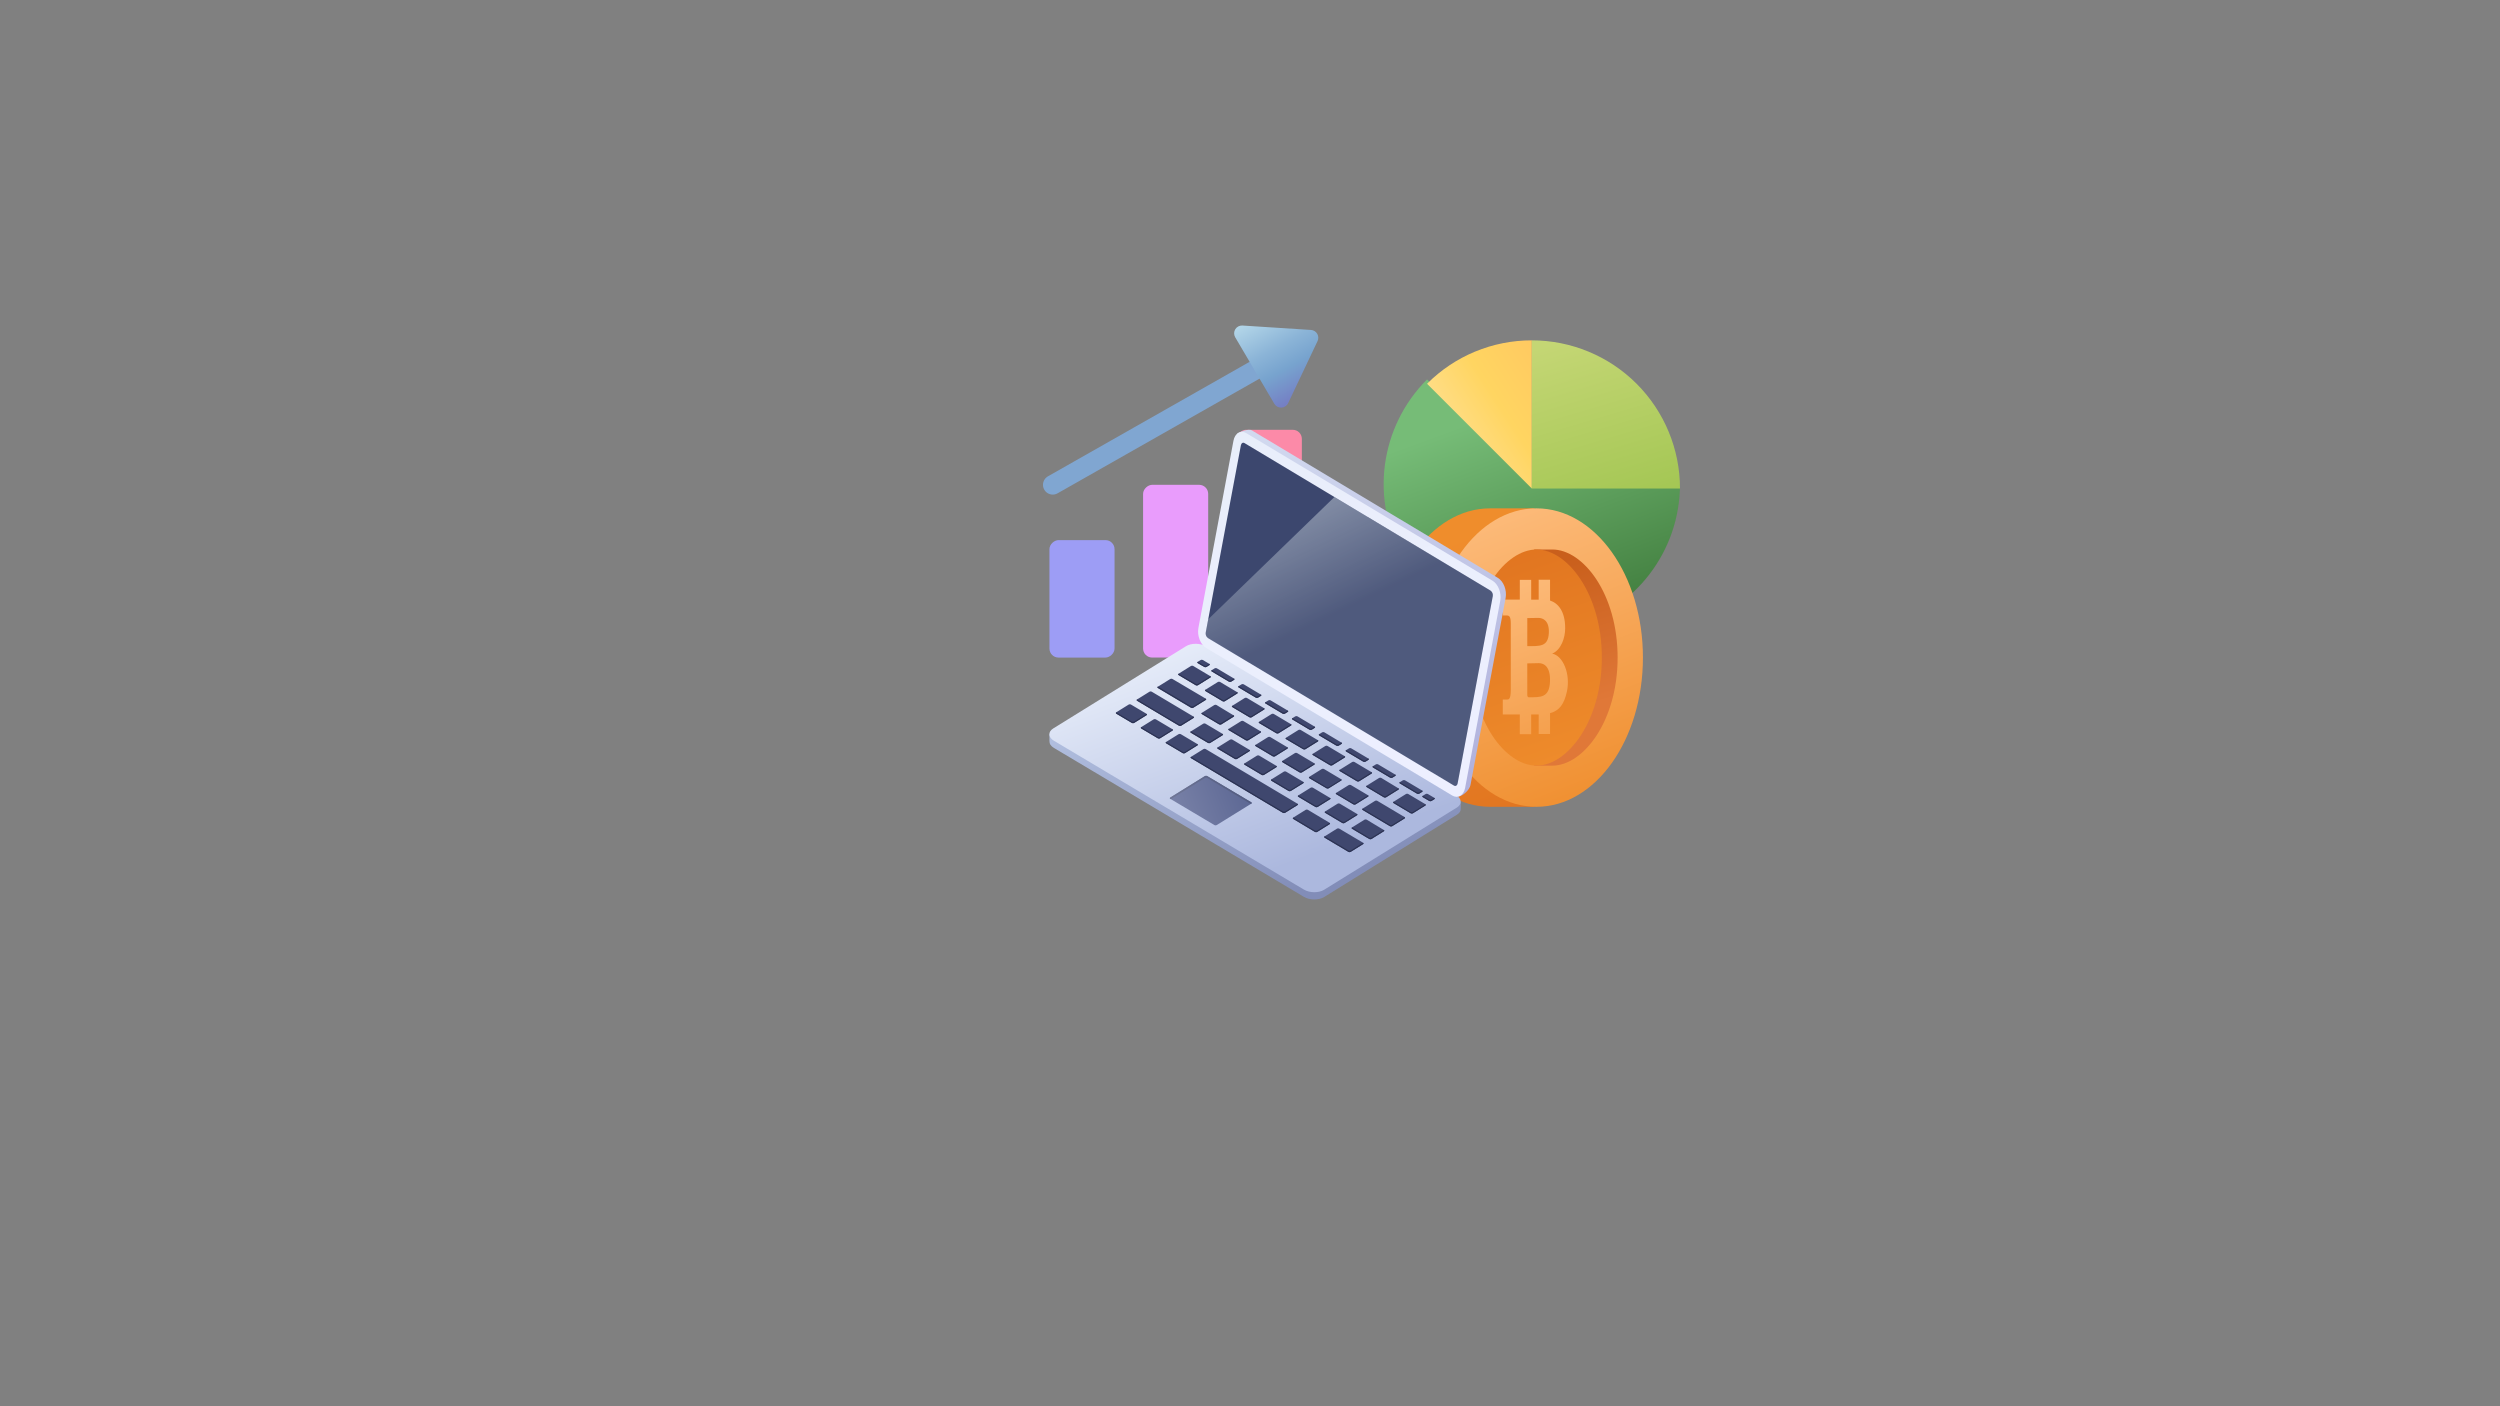 <svg id="elgxVBvAr6t1" xmlns="http://www.w3.org/2000/svg" xmlns:xlink="http://www.w3.org/1999/xlink" viewBox="0 0 1920 1080" shape-rendering="geometricPrecision" text-rendering="geometricPrecision" project-id="7bb9385f956448c6821c671c16898fb9" export-id="38808b55eff649638afa011d3a06d14d" cached="false"><rect x="0" y="0" width="1920" height="1080" fill="#808080" stroke="none"/><defs><linearGradient id="elgxVBvAr6t3-fill" x1="240.99" y1="321.57" x2="148.99" y2="71.57" spreadMethod="pad" gradientUnits="userSpaceOnUse" gradientTransform="translate(0 0)"><stop id="elgxVBvAr6t3-fill-0" offset="0%" stop-color="#3e7a3b"/><stop id="elgxVBvAr6t3-fill-1" offset="71%" stop-color="#76bc77"/></linearGradient><linearGradient id="elgxVBvAr6t4-fill" x1="139.42" y1="171.34" x2="265.38" y2="90.18" spreadMethod="pad" gradientUnits="userSpaceOnUse" gradientTransform="translate(0 0)"><stop id="elgxVBvAr6t4-fill-0" offset="7%" stop-color="#ffdd85"/><stop id="elgxVBvAr6t4-fill-1" offset="33%" stop-color="#ffd561"/><stop id="elgxVBvAr6t4-fill-2" offset="82%" stop-color="#ffc361"/></linearGradient><linearGradient id="elgxVBvAr6t5-fill" x1="223.75" y1="79.93" x2="266.08" y2="222.66" spreadMethod="pad" gradientUnits="userSpaceOnUse" gradientTransform="translate(0 0)"><stop id="elgxVBvAr6t5-fill-0" offset="4%" stop-color="#c4d674"/><stop id="elgxVBvAr6t5-fill-1" offset="97%" stop-color="#a3c653"/></linearGradient><linearGradient id="elgxVBvAr6t7-fill" x1="-189.29" y1="390.97" x2="-51.31" y2="347.89" spreadMethod="pad" gradientUnits="userSpaceOnUse" gradientTransform="translate(0 0)"><stop id="elgxVBvAr6t7-fill-0" offset="4%" stop-color="#7c77fc"/><stop id="elgxVBvAr6t7-fill-1" offset="100%" stop-color="#9d9df5"/></linearGradient><linearGradient id="elgxVBvAr6t8-fill" x1="-111.2" y1="419.69" x2="55.87" y2="379.66" spreadMethod="pad" gradientUnits="userSpaceOnUse" gradientTransform="translate(0 0)"><stop id="elgxVBvAr6t8-fill-0" offset="12%" stop-color="#d186fc"/><stop id="elgxVBvAr6t8-fill-1" offset="82%" stop-color="#e99cfc"/></linearGradient><linearGradient id="elgxVBvAr6t9-fill" x1="0.07" y1="450.07" x2="121.26" y2="410.2" spreadMethod="pad" gradientUnits="userSpaceOnUse" gradientTransform="translate(0 0)"><stop id="elgxVBvAr6t9-fill-0" offset="13%" stop-color="#fc81a1"/><stop id="elgxVBvAr6t9-fill-1" offset="86%" stop-color="#fc8aa8"/></linearGradient><linearGradient id="elgxVBvAr6t12-fill" x1="267.25" y1="59.66" x2="308.61" y2="133.81" spreadMethod="pad" gradientUnits="userSpaceOnUse" gradientTransform="translate(0 0)"><stop id="elgxVBvAr6t12-fill-0" offset="0%" stop-color="#bedfed"/><stop id="elgxVBvAr6t12-fill-1" offset="42%" stop-color="#8bb4d7"/><stop id="elgxVBvAr6t12-fill-2" offset="63%" stop-color="#77a3ce"/><stop id="elgxVBvAr6t12-fill-3" offset="100%" stop-color="#7474c1"/></linearGradient><linearGradient id="elgxVBvAr6t14-fill" x1="135.08" y1="97.81" x2="226.34" y2="332.12" spreadMethod="pad" gradientUnits="userSpaceOnUse" gradientTransform="translate(0 0)"><stop id="elgxVBvAr6t14-fill-0" offset="7%" stop-color="#ef8d2c"/><stop id="elgxVBvAr6t14-fill-1" offset="100%" stop-color="#e0731f"/></linearGradient><linearGradient id="elgxVBvAr6t16-fill" x1="-40.75" y1="-104.61" x2="47.25" y2="121.31" spreadMethod="pad" gradientUnits="userSpaceOnUse" gradientTransform="translate(0 0)"><stop id="elgxVBvAr6t16-fill-0" offset="0%" stop-color="#fcba79"/><stop id="elgxVBvAr6t16-fill-1" offset="100%" stop-color="#ef8d2c"/></linearGradient><linearGradient id="elgxVBvAr6t17-fill" x1="259.3" y1="266.94" x2="216.3" y2="131.94" spreadMethod="pad" gradientUnits="userSpaceOnUse" gradientTransform="translate(0 0)"><stop id="elgxVBvAr6t17-fill-0" offset="20%" stop-color="#e07838"/><stop id="elgxVBvAr6t17-fill-1" offset="100%" stop-color="#c95f1c"/></linearGradient><linearGradient id="elgxVBvAr6t18-fill" x1="253.96" y1="302.6" x2="185.46" y2="108.1" spreadMethod="pad" gradientUnits="userSpaceOnUse" gradientTransform="translate(0 0)"><stop id="elgxVBvAr6t18-fill-0" offset="7%" stop-color="#ef8d2c"/><stop id="elgxVBvAr6t18-fill-1" offset="100%" stop-color="#e0731f"/></linearGradient><linearGradient id="elgxVBvAr6t19-fill" x1="191.69" y1="144.68" x2="238.81" y2="265.67" spreadMethod="pad" gradientUnits="userSpaceOnUse" gradientTransform="translate(0 0)"><stop id="elgxVBvAr6t19-fill-0" offset="0%" stop-color="#fcba79"/><stop id="elgxVBvAr6t19-fill-1" offset="100%" stop-color="#f49e4a"/></linearGradient><linearGradient id="elgxVBvAr6t23-fill" x1="147.94" y1="177.86" x2="213.4" y2="376.08" spreadMethod="pad" gradientUnits="userSpaceOnUse" gradientTransform="translate(0 0)"><stop id="elgxVBvAr6t23-fill-0" offset="0%" stop-color="#bbc9e7"/><stop id="elgxVBvAr6t23-fill-1" offset="100%" stop-color="#828db8"/></linearGradient><linearGradient id="elgxVBvAr6t24-fill" x1="142.01" y1="169.2" x2="209.68" y2="352.87" spreadMethod="pad" gradientUnits="userSpaceOnUse" gradientTransform="translate(0 0)"><stop id="elgxVBvAr6t24-fill-0" offset="1%" stop-color="#e8eefa"/><stop id="elgxVBvAr6t24-fill-1" offset="100%" stop-color="#acb8de"/></linearGradient><linearGradient id="elgxVBvAr6t27-fill" x1="107.49" y1="320.68" x2="202.79" y2="283" spreadMethod="pad" gradientUnits="userSpaceOnUse" gradientTransform="translate(0 0)"><stop id="elgxVBvAr6t27-fill-0" offset="0%" stop-color="#8088ac"/><stop id="elgxVBvAr6t27-fill-1" offset="100%" stop-color="#4e5a8a"/></linearGradient><linearGradient id="elgxVBvAr6t28-fill" x1="106.48" y1="318.13" x2="201.78" y2="280.45" spreadMethod="pad" gradientUnits="userSpaceOnUse" gradientTransform="translate(0 0)"><stop id="elgxVBvAr6t28-fill-0" offset="18%" stop-color="#6f7695"/><stop id="elgxVBvAr6t28-fill-1" offset="100%" stop-color="#414b73"/></linearGradient><linearGradient id="elgxVBvAr6t29-fill" x1="206.19" y1="-1.2" x2="304.83" y2="297.5" spreadMethod="pad" gradientUnits="userSpaceOnUse" gradientTransform="translate(0 0)"><stop id="elgxVBvAr6t29-fill-0" offset="0%" stop-color="#d3dbf0"/><stop id="elgxVBvAr6t29-fill-1" offset="100%" stop-color="#b1b2dd"/></linearGradient><linearGradient id="elgxVBvAr6t30-fill" x1="193.73" y1="-4.82" x2="295.8" y2="272.22" spreadMethod="pad" gradientUnits="userSpaceOnUse" gradientTransform="translate(0 0)"><stop id="elgxVBvAr6t30-fill-0" offset="1%" stop-color="#e8eefa"/><stop id="elgxVBvAr6t30-fill-1" offset="100%" stop-color="#edefff"/></linearGradient><linearGradient id="elgxVBvAr6t32-fill" x1="282.05" y1="217.66" x2="182.68" y2="11.17" spreadMethod="pad" gradientUnits="userSpaceOnUse" gradientTransform="translate(0 0)"><stop id="elgxVBvAr6t32-fill-0" offset="29%" stop-color="rgba(245,255,255,0.1)"/><stop id="elgxVBvAr6t32-fill-1" offset="81%" stop-color="rgba(245,255,255,0.5)"/></linearGradient></defs><g transform="translate(1286.28 412.502)"><path d="M119.54,119.54c-36.419,36.417-43.836,92.755-18.085,137.358s78.25,66.348,127.998,53.018s84.339-58.413,84.338-109.916L200,200Z" transform="translate(-309.837-240.655)" fill="url(#elgxVBvAr6t3-fill)"/><path d="M200,86.21c-30.187-.039-59.143,11.956-80.46,33.33L200,200Z" transform="translate(-309.838-237.322)" fill="url(#elgxVBvAr6t4-fill)"/><path d="M200,86.21v113.79h113.79c0-30.179-11.989-59.122-33.328-80.462s-50.283-33.328-80.462-33.328Z" transform="translate(-309.838-237.322)" fill="url(#elgxVBvAr6t5-fill)"/></g><g transform="translate(699.49 174.007)"><rect width="90.21" height="50" rx="6.96" ry="6.96" transform="matrix(0 1-1 0 156.48 240.8)" fill="url(#elgxVBvAr6t7-fill)"/><rect width="132.66" height="50" rx="6.96" ry="6.96" transform="matrix(0 1-1 0 228.4 198.33)" fill="url(#elgxVBvAr6t8-fill)"/><rect width="174.92" height="50" rx="6.96" ry="6.96" transform="matrix(0 1-1 0 300.33 156.08)" fill="url(#elgxVBvAr6t9-fill)"/><g><line x1="109.02" y1="198.34" x2="278.76" y2="101.97" fill="none" stroke="#80a6d1" stroke-width="15" stroke-linecap="round" stroke-miterlimit="10"/><path d="M307.39,79.4L254.67,76c-2.205-.129-4.302.964-5.459,2.845s-1.189,4.245-.081,6.155l30.09,51.13c1.131,1.898,3.214,3.02,5.42,2.922s4.181-1.401,5.14-3.392l22.63-47.74c.835-1.791.734-3.878-.269-5.58s-2.78-2.802-4.751-2.94Z" fill="url(#elgxVBvAr6t12-fill)"/></g></g><g transform="translate(962.21 305.017)"><path d="M216.08,85.39h-33.91c-45.14,0-81.73,51.31-81.73,114.61s36.56,114.61,81.73,114.61h33.91Z" fill="url(#elgxVBvAr6t14-fill)"/><g><ellipse rx="81.73" ry="114.61" transform="translate(217.83 200)" fill="url(#elgxVBvAr6t16-fill)"/></g><path d="M280.12,200c0-48.93-26.43-83-50.16-83h-13.96v166h14c23.68,0,50.12-34.07,50.12-83Z" fill="url(#elgxVBvAr6t17-fill)"/><path d="M217.83,283c-23.72,0-50.15-34.1-50.15-83s26.43-83,50.15-83s50.17,34.07,50.17,83-26.45,83-50.17,83Z" fill="url(#elgxVBvAr6t18-fill)"/><path d="M229.84,197c7.07-3,10-12.45,10-19.36.11-13.21-5.52-19.5-11.61-21.44v-16h-8.73v15.33h-5.76v-15.23h-8.74v15.16h-13.07v12.22h3.07c1.87,0,3.07.69,3.07,6.22v50.94c0,7.84-1.87,7.38-3.07,7.38h-3.07v11.46h13.07v15.16h8.74v-15.16h5.76v15h8.74v-16c7.07-1.89,10.8-6.73,12.95-16.68c2.93-13.6-3.19-27.66-11.35-29Zm-2.54-15.8c-.53,10.68-7.12,10-16.55,10v-21.52c8.45-.15,5.43-.15,8.45-.15c3.7,0,8.57,2.19,8.1,11.67Zm-15.56,49.28c-.54,0-1-.76-1-1.71v-24.3c8.91-.19,5.72-.19,8.91-.19c3.89,0,9,2.65,8.54,14.12-.52,12.48-7.03,12.12-16.45,12.08Z" fill="url(#elgxVBvAr6t19-fill)"/></g><g style="isolation:isolate" transform="translate(781.29 310.433)"><g><g><path d="M220.11,378.34L28.16,264c-2.47-1.47-3.49-3.13-3.48-5.31c0-.72,0-2.83,0-4.35.217-1.406.925-2.688,2-3.62l102.9-59.29c4.14-2.57,11.1-2.5,15.53.14l191,111.34c1.37.82,3.77,1.7,4.33,2.72.41.74.13,4.56.11,5.32c0,1.59-1,3.15-3,4.35L235.64,378.48c-4.14,2.52-11.1,2.52-15.53-.14Z" fill="url(#elgxVBvAr6t23-fill)"/><path d="M220.11,372.76l-192-114.3c-4.44-2.64-4.68-6.86-.53-9.43l101.94-63.15c4.14-2.57,11.1-2.5,15.53.14l192,114.3c4.44,2.64,4.68,6.86.53,9.43L235.64,372.9c-4.14,2.56-11.1,2.5-15.53-.14Z" fill="url(#elgxVBvAr6t24-fill)"/><path d="M302.17,314.18L289,306.32c-.46-.27-.48-.71-.05-1l9.63-6c.5-.268,1.1-.268,1.6,0l13.21,7.86c.46.27.48.71.05,1l-9.63,6c-.51.283-1.13.283-1.64,0Zm-20.64-12.29L268.33,294c-.46-.27-.48-.71-.05-1l9.63-6c.5-.268,1.1-.268,1.6,0l13.2,8c.46.27.48.71.05,1l-9.63,6c-.515.231-1.112.19-1.59-.11ZM260.9,289.6l-13.21-7.86c-.46-.27-.48-.71-.05-1l9.63-6c.5-.268,1.1-.268,1.6,0l13.21,7.86c.46.27.48.71.05,1l-9.63,6c-.5.268-1.1.268-1.6,0Zm-20.64-12.29l-13.21-7.86c-.46-.27-.48-.71-.05-1l9.63-6c.5-.268,1.1-.268,1.6,0l13.21,7.86c.46.27.48.71.05,1l-9.63,6c-.5.268-1.1.268-1.6,0ZM219.62,265l-13.21-7.86c-.46-.27-.48-.71-.05-1l9.63-6c.5-.268,1.1-.268,1.6,0L230.8,258c.46.27.48.71.05,1l-9.63,6c-.5.268-1.1.268-1.6,0ZM199,252.74l-13.21-7.86c-.46-.27-.48-.71-.05-1l9.63-6c.5-.268,1.1-.268,1.6,0l13.21,7.86c.46.27.48.71.05,1l-9.63,6c-.5.268-1.1.268-1.6,0Zm-20.64-12.29l-13.21-7.86c-.46-.27-.48-.71-.05-1l9.63-6c.5-.268,1.1-.268,1.6,0l13.21,7.86c.46.27.48.71.05,1l-9.63,6c-.502.272-1.108.272-1.61,0Zm-20.64-12.29l-13.21-7.86c-.46-.27-.48-.71-.05-1l9.63-6c.5-.268,1.1-.268,1.6,0l13.21,7.86c.46.27.48.71.05,1l-9.63,6c-.502.272-1.108.272-1.61,0Zm-20.64-12.29L123.87,208c-.46-.27-.48-.71-.05-1l9.63-6c.5-.268,1.1-.268,1.6,0l13.21,7.86c.46.27.48.71.05,1l-9.63,6c-.498.272-1.099.275-1.6.01Zm170,83.26l-13.21-7.86c-.46-.27-.48-.71-.05-1l2.31-1.43c.5-.268,1.1-.268,1.6,0l13.21,7.86c.46.27.48.71.05,1l-2.31,1.43c-.52.298-1.16.298-1.68,0ZM286.4,286.84L273.19,279c-.46-.27-.48-.71-.05-1l2.31-1.43c.5-.268,1.1-.268,1.6,0l13.21,7.86c.46.27.48.71.05,1L288,286.86c-.503.262-1.104.255-1.6-.02Zm-20.64-12.29l-13.21-7.86c-.46-.27-.48-.71-.05-1l2.31-1.43c.5-.268,1.1-.268,1.6,0l13.21,7.86c.46.27.48.71.05,1l-2.31,1.43c-.5.268-1.1.268-1.6,0Zm-20.64-12.29l-13.21-7.86c-.46-.27-.48-.71-.05-1l2.31-1.43c.5-.268,1.1-.268,1.6,0L249,259.88c.46.27.48.71.05,1l-2.31,1.43c-.511.257-1.116.238-1.61-.05ZM224.49,250l-13.21-7.86c-.46-.27-.48-.71-.05-1l2.31-1.43c.5-.268,1.1-.268,1.6,0l13.21,7.86c.46.27.48.71.05,1L226.09,250c-.5.268-1.1.268-1.6,0Zm-20.64-12.29l-13.21-7.86c-.46-.27-.48-.71-.05-1l2.31-1.43c.5-.268,1.1-.268,1.6,0l13.21,7.86c.46.27.48.71.05,1l-2.31,1.43c-.503.262-1.104.255-1.6-.02ZM183.22,225.4L170,217.53c-.46-.27-.48-.71-.05-1l2.31-1.43c.5-.268,1.1-.268,1.6,0l13.21,7.9c.46.27.48.71.05,1l-2.31,1.43c-.502.256-1.098.244-1.59-.03Zm-20.64-12.29l-13.21-7.86c-.46-.27-.48-.71-.05-1l2.31-1.43c.5-.268,1.1-.268,1.6,0l13.21,7.86c.46.27.48.71.05,1l-2.31,1.43c-.5.268-1.1.268-1.6,0Zm-17.39-11.29l2.31-1.43c.43-.26.4-.7-.05-1l-5-2.95c-.5-.268-1.1-.268-1.6,0l-2.31,1.43c-.43.26-.4.7.05,1l5,2.95c.5.268,1.1.268,1.6,0ZM318,304.72l2.31-1.43c.43-.26.4-.7-.05-1l-5-2.95c-.5-.268-1.1-.268-1.6,0l-2.31,1.43c-.43.26-.4.7.05,1l5,2.95c.5.268,1.1.268,1.6,0Zm-59.81,2.62L245,299.47c-.46-.27-.48-.71-.05-1l9.63-6c.5-.268,1.1-.268,1.6,0l13.21,7.86c.46.27.48.71.05,1l-9.63,6c-.507.279-1.123.279-1.63,0ZM237.54,295l-13.21-7.86c-.46-.27-.48-.71-.05-1l9.63-6c.5-.268,1.1-.268,1.6,0L248.72,288c.46.27.48.71.05,1l-9.63,6c-.5.268-1.1.268-1.6,0ZM216.9,282.76l-13.21-7.86c-.46-.27-.48-.71-.05-1l9.63-6c.5-.268,1.1-.268,1.6,0l13.21,7.86c.46.27.48.71.05,1l-9.63,6c-.5.268-1.1.268-1.6,0Zm-20.64-12.29l-13.21-7.86c-.46-.27-.48-.71-.05-1l9.63-6c.5-.268,1.1-.268,1.6,0l13.21,7.86c.46.27.48.71.05,1l-9.63,6c-.497.265-1.093.265-1.59,0Zm-20.64-12.29l-13.21-7.86c-.46-.27-.48-.71-.05-1l9.63-6c.5-.268,1.1-.268,1.6,0l13.21,7.86c.46.27.48.71.05,1l-9.63,6c-.497.265-1.093.265-1.59,0ZM155,245.89L141.79,238c-.46-.27-.48-.71-.05-1l9.63-6c.5-.268,1.1-.268,1.6,0l13.2,8c.46.27.48.71.05,1l-9.63,6c-.515.231-1.112.19-1.59-.11Zm-19.87-12.77l9.63-6c.43-.26.4-.7-.05-1L119.12,211c-.5-.268-1.1-.268-1.6,0l-9.63,6c-.43.26-.4.7.05,1l25.59,15.24c.518.235,1.119.194,1.6-.11Zm-25.53,23.5l9.63-6c.43-.26.4-.7-.05-1L106.39,242c-.5-.268-1.1-.268-1.6,0l-9.63,6c-.43.26-.4.7.05,1L108,256.62c.498.272,1.099.275,1.6.01ZM127.13,268l-12.79-7.62c-.46-.27-.48-.71-.05-1l9.63-6c.5-.268,1.1-.268,1.6,0L138.31,261c.46.27.48.71.05,1l-9.63,6c-.5.268-1.1.268-1.6,0ZM256,343.8l9.63-6c.43-.26.4-.7-.05-1L247.2,325.92c-.5-.268-1.1-.268-1.6,0l-9.63,6c-.43.26-.4.7.05,1l18.37,10.94c.512.254,1.118.231,1.61-.06Zm-25.73-15.32l9.63-6c.43-.26.4-.7-.05-1l-16.72-10c-.5-.268-1.1-.268-1.6,0l-9.63,6c-.43.26-.4.7.05,1l16.72,10c.497.265,1.093.265,1.59,0ZM89.65,244.75l9.63-6c.43-.26.4-.7-.05-1l-12-7.13c-.5-.268-1.1-.268-1.6,0l-9.63,6c-.43.26-.4.7.05,1l12,7.13c.5.268,1.1.268,1.6,0Zm198.19,79.31l9.63-6c.43-.26.4-.7-.05-1l-21-12.49c-.5-.268-1.1-.268-1.6,0l-9.63,6c-.43.26-.4.7.05,1l21,12.49c.5.268,1.1.268,1.6,0Zm-17.52,9.85l-13.21-7.86c-.46-.27-.48-.71-.05-1l9.63-6c.5-.268,1.1-.268,1.6,0l13.2,7.95c.46.27.48.71.05,1l-9.63,6c-.512.237-1.108.203-1.59-.09Zm-20.64-12.29l-13.21-7.86c-.46-.27-.48-.71-.05-1l9.63-6c.5-.268,1.1-.268,1.6,0l13.21,7.86c.46.27.48.71.05,1l-9.63,6c-.498.272-1.099.275-1.6.01ZM229,309.34l-13.21-7.86c-.46-.27-.48-.71-.05-1l9.63-6c.5-.268,1.1-.268,1.6,0l13.21,7.86c.46.27.48.71.05,1l-9.63,6c-.5.268-1.1.268-1.6,0ZM208.41,297l-13.21-7.86c-.46-.27-.48-.71-.05-1l9.63-6c.5-.268,1.1-.268,1.6,0L219.59,290c.46.27.48.71.05,1l-9.63,6c-.5.268-1.1.268-1.6,0Zm-20.64-12.29l-13.21-7.86c-.46-.27-.48-.71-.05-1l9.63-6c.5-.268,1.1-.268,1.6,0l13.21,7.86c.46.27.48.71.05,1l-9.63,6c-.491.284-1.092.303-1.6.05Zm-20.64-12.29l-13.21-7.86c-.46-.27-.48-.71-.05-1l9.63-6c.5-.268,1.1-.268,1.6,0l13.21,7.86c.46.27.48.71.05,1l-9.63,6c-.491.284-1.092.303-1.6.05ZM146.5,260.18l-13.21-7.86c-.46-.27-.48-.71-.05-1l9.63-6c.5-.268,1.1-.268,1.6,0l13.21,7.86c.46.27.48.71.05,1l-9.63,6c-.5.268-1.1.268-1.6,0Zm-20.7-13.25l9.63-6c.43-.26.4-.7-.05-1l-32.19-19.17c-.5-.268-1.1-.268-1.6,0l-9.63,6c-.43.26-.4.7.05,1l32.19,19.17c.5.268,1.1.268,1.6,0Zm79.83,66.89l9.63-6c.43-.26.4-.7-.05-1l-70.58-42c-.5-.268-1.1-.268-1.6,0l-9.63,6c-.43.26-.4.7.05,1l70.58,42c.501.265,1.102.262,1.6-.01Z" fill="#3f476e"/><path d="M195.14,288.22l.11-.07L208.41,296c.5.268,1.1.268,1.6,0l9.53-5.9h.05c.46.27.48.71.05,1l-9.63,6c-.5.268-1.1.268-1.6,0l-13.21-7.86c-.46-.33-.48-.76-.06-1.02Zm20.69,13.26L229,309.34c.5.268,1.1.268,1.6,0l9.63-6c.43-.26.4-.7-.05-1h-.05l-9.53,5.9c-.5.268-1.1.268-1.6,0l-13.16-7.83-.11.07c-.38.29-.35.72.1.99Zm-61.91-36.87l13.21,7.86c.5.268,1.1.268,1.6,0l9.63-6c.43-.26.4-.7-.05-1h-.05l-9.53,5.9c-.5.268-1.1.268-1.6,0L154,263.57l-.11.07c-.45.26-.42.7.03.97Zm94.79,23.52h-.05l-9.53,5.9c-.5.268-1.1.268-1.6,0l-13.16-7.83-.11.07c-.43.26-.4.7.05,1L237.54,295c.5.268,1.1.268,1.6,0l9.63-6c.43-.17.4-.61-.05-.88Zm-86.29-37.81l13.21,7.86c.5.268,1.1.268,1.6,0l9.63-6c.43-.26.4-.7-.05-1h-.05l-9.53,5.9c-.5.268-1.1.268-1.6,0l-13.16-7.83-.11.07c-.42.29-.36.68.06,1Zm12.14,26.58l13.21,7.86c.5.268,1.1.268,1.6,0l9.63-6c.43-.26.4-.7-.05-1h-.05l-9.53,5.9c-.5.268-1.1.268-1.6,0l-13.16-7.83-.11.07c-.42.29-.39.72.06,1Zm86.29,37.81h-.05l-9.53,5.9c-.5.268-1.1.268-1.6,0l-13.16-7.83-.11.07c-.43.26-.4.7.05,1l13.21,7.86c.5.268,1.1.268,1.6,0l9.63-6c.44-.3.42-.71-.04-1.01Zm8.5-14.29h-.05l-9.53,5.9c-.5.268-1.1.268-1.6,0L245,298.44l-.11.07c-.43.26-.4.7.05,1l13.21,7.86c.5.268,1.1.268,1.6,0l9.63-6c.45-.25.43-.69-.03-.96ZM141.79,238L155,245.89c.5.268,1.1.268,1.6,0l9.63-6c.43-.26.4-.7-.05-1h-.05l-9.53,5.9c-.5.268-1.1.268-1.6,0L141.84,237l-.11.07c-.42.25-.4.69.06.93Zm-8.5,14.29l13.21,7.86c.5.268,1.1.268,1.6,0l9.63-6c.43-.26.4-.7-.05-1h-.05l-9.53,5.9c-.5.268-1.1.268-1.6,0l-13.16-7.83-.11.07c-.42.32-.4.71.06,1.03ZM219.62,264l-13.16-7.83-.11.07c-.43.26-.4.7.05,1L219.62,265c.5.268,1.1.268,1.6,0l9.63-6c.43-.26.4-.7-.05-1h-.05l-9.53,5.9c-.483.3-1.084.338-1.6.1Zm-75.11-43.7l13.21,7.86c.5.268,1.1.268,1.6,0l9.63-6c.43-.26.4-.7-.05-1h-.05l-9.53,5.9c-.5.268-1.1.268-1.6,0l-13.16-7.83-.11.07c-.45.29-.4.7.06,1Zm83.57,55.54h-.05l-9.53,5.9c-.5.268-1.1.268-1.6,0l-13.16-7.83-.11.07c-.43.26-.4.7.05,1l13.21,7.86c.5.268,1.1.268,1.6,0l9.63-6c.44-.3.42-.73-.04-1.01Zm65.75,15.43L307,299.13c.5.268,1.1.268,1.6,0l2.31-1.43c.43-.26.4-.7-.05-1h-.05l-2.21,1.37c-.5.268-1.1.268-1.6,0l-13.16-7.83-.11.07c-.38.25-.36.69.1.96ZM199,251.67l-13.16-7.83-.11.07c-.43.26-.4.7.05,1L199,252.74c.5.268,1.1.268,1.6,0l9.63-6c.43-.26.4-.7-.05-1h-.05l-9.53,5.9c-.495.278-1.095.289-1.6.03Zm-20.64-12.29l-13.16-7.83-.11.07c-.43.26-.4.7.05,1l13.21,7.86c.5.268,1.1.268,1.6,0l9.63-6c.43-.26.4-.7-.05-1h-.05l-9.53,5.9c-.5.268-1.1.268-1.6,0Zm82.55,49.15l-13.16-7.83-.11.07c-.43.26-.4.7.05,1l13.21,7.86c.5.268,1.1.268,1.6,0l9.63-6c.43-.26.4-.7-.05-1h-.05l-9.53,5.9c-.498.272-1.099.275-1.6.01Zm31.8,6.47h-.05l-9.53,5.9c-.5.268-1.1.268-1.6,0L268.38,293l-.11.07c-.43.26-.4.7.05,1l13.21,7.86c.5.268,1.1.268,1.6,0l9.63-6c.43-.26.41-.69-.05-.93ZM183.06,262.6l13.21,7.86c.5.268,1.1.268,1.6,0l9.63-6c.43-.26.4-.7-.05-1h-.05l-9.53,5.9c-.5.268-1.1.268-1.6,0l-13.16-7.83-.11.07c-.42.3-.4.73.06,1Zm57.2,13.64l-13.16-7.83-.11.07c-.43.26-.4.7.05,1l13.21,7.86c.5.268,1.1.268,1.6,0l9.63-6c.43-.26.4-.7-.05-1h-.05l-9.53,5.9c-.495.268-1.091.272-1.59.01Zm-.43,45.29h-.05l-9.53,5.9c-.5.268-1.1.268-1.6,0L212,317.47l-.11.07c-.43.26-.4.7.05,1l16.72,10c.5.268,1.1.268,1.6,0l9.63-6c.43-.3.4-.73-.05-1ZM215.2,306.87h-.05l-9.53,5.9c-.5.268-1.1.268-1.6,0l-70.53-42-.11.07c-.43.26-.4.7.05,1l70.58,42c.5.268,1.1.268,1.6,0l9.63-6c.45-.26.43-.69-.03-.96Zm-76.91-45.8h-.05l-9.53,5.9c-.5.268-1.1.268-1.6,0l-12.74-7.59-.11.07c-.43.26-.4.7.05,1L127.13,268c.5.268,1.1.268,1.6,0l9.63-6c.42-.21.4-.65-.06-.92Zm-19.12-11.39h-.05l-9.53,5.9c-.5.268-1.1.268-1.6,0L95.26,248l-.11.07c-.43.26-.4.7.05,1l12.8,7.55c.5.268,1.1.268,1.6,0l9.63-6c.43-.22.41-.62-.05-.93Zm146.38,87.17h-.05l-9.53,5.9c-.5.268-1.1.268-1.6,0l-18.31-10.91-.11.07c-.43.26-.4.7.05,1l18.37,10.94c.5.268,1.1.268,1.6,0l9.63-6c.4-.29.4-.72-.04-.99Zm-166.33-99h-.05l-9.53,5.9c-.5.268-1.1.268-1.6,0l-11.92-7.1-.11.07c-.43.26-.4.7.05,1l12,7.13c.5.268,1.1.268,1.6,0l9.63-6c.42-.33.4-.76-.06-1.04Zm214.12,69.44h-.05l-9.53,5.9c-.5.268-1.1.268-1.6,0L289,305.28l-.11.07c-.43.26-.4.7.05,1l13.21,7.86c.5.268,1.1.268,1.6,0l9.63-6c.45-.21.42-.68-.03-.95ZM281.49,327h-.05l-9.53,5.9c-.5.268-1.1.268-1.6,0L257.16,325l-.11.07c-.43.26-.4.7.05,1l13.21,7.86c.5.268,1.1.268,1.6,0l9.63-6c.46-.23.41-.67-.05-.93ZM92,227.74l32.19,19.17c.5.268,1.1.268,1.6,0l9.63-6c.43-.26.4-.7-.05-1h-.05l-9.53,5.9c-.5.268-1.1.268-1.6,0l-32.12-19.1-.11.07c-.43.22-.4.69.04.96ZM273.19,279l13.21,7.86c.5.268,1.1.268,1.6,0l2.31-1.43c.43-.26.4-.7-.05-1h-.05L288,285.79c-.5.268-1.1.268-1.6,0l-13.16-7.83-.11.07c-.42.24-.39.68.06.97Zm24.23,38.15h-.05l-9.53,5.9c-.5.268-1.1.268-1.6,0l-20.93-12.46-.11.07c-.43.26-.4.7.05,1l21,12.49c.5.268,1.1.268,1.6,0l9.63-6c.42-.32.4-.75-.06-1.03Zm22.83-14.81h-.05l-2.2,1.31c-.5.268-1.1.268-1.6,0l-4.9-2.92-.11.07c-.43.26-.4.7.05,1l5,2.95c.5.268,1.1.268,1.6,0l2.31-1.43c.38-.32.35-.73-.1-1.01ZM231.92,254.4l13.21,7.86c.5.268,1.1.268,1.6,0l2.31-1.43c.43-.26.4-.7-.05-1h-.05l-2.21,1.37c-.5.268-1.1.268-1.6,0L232,253.37l-.11.07c-.45.25-.43.69.03.96Zm-20.64-12.29L224.49,250c.5.268,1.1.268,1.6,0l2.31-1.43c.43-.26.4-.7-.05-1h-.05l-2.21,1.37c-.5.268-1.1.268-1.6,0l-13.16-7.83-.11.07c-.42.23-.39.66.06.93Zm-20.64-12.29l13.21,7.86c.5.268,1.1.268,1.6,0l2.31-1.43c.43-.26.4-.7-.05-1h-.05l-2.21,1.37c-.5.268-1.1.268-1.6,0l-13.16-7.83-.11.07c-.41.26-.39.69.07.96Zm61.91,36.87l13.21,7.86c.5.268,1.1.268,1.6,0l2.31-1.43c.43-.26.4-.7-.05-1h-.05l-2.21,1.37c-.5.268-1.1.268-1.6,0l-13.16-7.83-.11.07c-.41.27-.39.69.07.96ZM149.37,205.25l13.21,7.86c.5.268,1.1.268,1.6,0l2.31-1.43c.43-.26.4-.7-.05-1h-.05l-2.21,1.37c-.5.268-1.1.268-1.6,0l-13.16-7.83-.11.07c-.42.25-.39.71.06.96ZM123.87,208l13.21,7.86c.5.268,1.1.268,1.6,0l9.63-6c.43-.26.4-.7-.05-1h-.05l-9.53,5.9c-.5.268-1.1.268-1.6,0L123.92,207l-.11.07c-.42.23-.4.67.06.93Zm14.77-9.15l5,2.95c.5.268,1.1.268,1.6,0l2.31-1.43c.43-.26.4-.7-.05-1h-.05l-2.21,1.37c-.5.268-1.1.268-1.6,0l-4.9-2.92-.11.07c-.47.26-.44.69.01.97Zm-30.7,19l25.59,15.24c.5.268,1.1.268,1.6,0l9.63-6c.43-.26.4-.7-.05-1h-.05l-9.53,5.9c-.5.268-1.1.268-1.6,0L108,216.84l-.11.07c-.43.26-.4.69.05.96Zm62.07-.34l13.21,7.86c.5.268,1.1.268,1.6,0l2.31-1.43c.43-.26.4-.7-.05-1h-.05l-2.21,1.37c-.5.268-1.1.268-1.6,0l-13.16-7.83-.11.07c-.42.28-.4.71.05.98Z" fill="#2b3252"/><path d="M151.44,323.26l-33.92-20.17c-.47-.28-.49-.72-.06-1l26.69-16.53c.509-.274,1.121-.274,1.63,0l33.92,20.17c.47.28.49.72.06,1l-26.69,16.53c-.509.274-1.121.274-1.63,0Z" fill="url(#elgxVBvAr6t27-fill)"/><path d="M117.52,303.09l.37.22L144.15,287c.509-.274,1.121-.274,1.63,0l33.55,20l.43-.27c.43-.27.41-.71-.06-1l-33.92-20.17c-.509-.274-1.121-.274-1.63,0L117.47,302.1c-.47.27-.41.71.05.99Z" fill="url(#elgxVBvAr6t28-fill)"/><path d="M338.17,298.32L149.14,185c-4.37-2.62-7-9.48-5.92-15.32l27-143.77c.52-2.77-2.48-2.57-.82-3.67c1.84-1.23,8.42-3.54,10.72-2.16l189,113.33c4.37,2.62,7,9.48,5.92,15.32l-27,143.77c-.64,3.4-5.41,8.36-9.51,8.91-1.66.21,1.47-2-.36-3.09Z" fill="url(#elgxVBvAr6t29-fill)"/><path d="M334,300.51L145,187.18c-4.37-2.62-7-9.48-5.92-15.32L166,28.09c1.1-5.84,5.53-8.46,9.9-5.84L365,135.58c4.37,2.62,7,9.48,5.92,15.32l-27,143.77c-1.14,5.84-5.57,8.46-9.92,5.84Z" fill="url(#elgxVBvAr6t30-fill)"/><path d="M146.38,179.57c-1.328-1-1.971-2.667-1.66-4.3l27-143.77c.31-1.64,1.55-2.37,2.78-1.64l189,113.33c1.328 1,1.971,2.667,1.66,4.3l-27,143.77c-.31,1.64-1.55,2.37-2.78,1.64Z" fill="#3c476e"/><path style="mix-blend-mode:soft-light" d="M338.19,291.26l27-143.77c.311-1.633-.332-3.3-1.66-4.3l-120-71.92-97,94-1.89,10.05c-.311,1.633.332,3.3,1.66,4.3l189,113.33c1.33.68,2.58-.05,2.89-1.69Z" fill="url(#elgxVBvAr6t32-fill)"/></g></g></g></svg>
